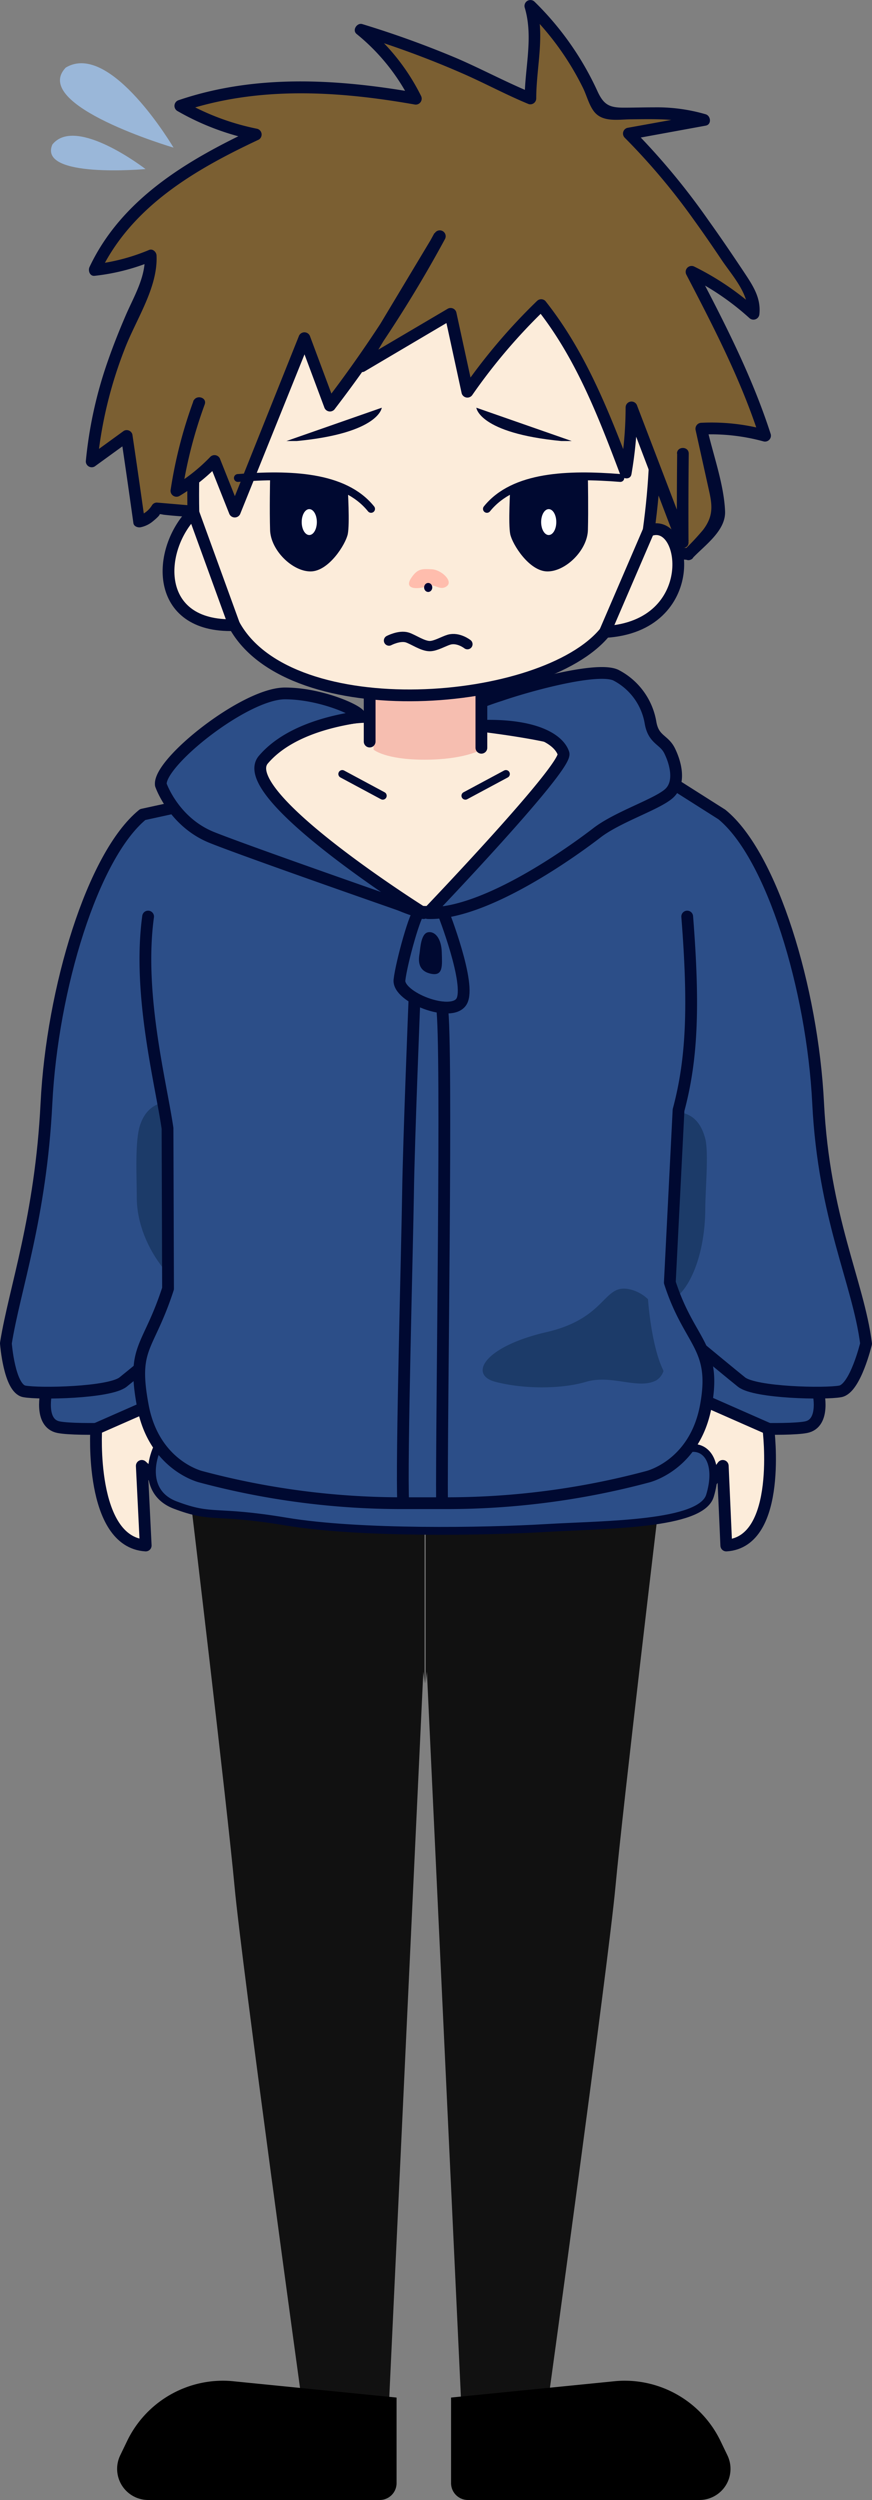 <svg xmlns="http://www.w3.org/2000/svg" viewBox="0 0 222.26 636.73"><rect x="0" y="0" width="222.26" height="636.73" fill="#808080" stroke="none"/><defs><style>.cls-1{fill:#111}.cls-2,.cls-4{fill:#2c4e88}.cls-2,.cls-3,.cls-4,.cls-7,.cls-8{stroke:#000931;stroke-linecap:round;stroke-linejoin:round}.cls-2,.cls-3,.cls-8{stroke-width:3px}.cls-3{fill:#fcecda}.cls-4,.cls-7{stroke-width:2px}.cls-5{fill:#1c3b69}.cls-7,.cls-8{fill:none}.cls-9{fill:#000931}.cls-10{fill:#7b5f32}.cls-12{fill:#fff}.cls-16{fill:#9ab7d9}</style></defs><g id="レイヤー_2" data-name="レイヤー 2"><g id="_男_表情パターン" data-name="【男】表情パターン"><g id="体調悪い時"><g id="体"><g id="下半身"><path class="cls-1" d="M48.66 382.69s9.18 76.8 11.14 97.95C61.65 500.59 77 612.05 77 612.05h22.15l8.75-186.3.32 3v-50.06zM168 382.69s-9.17 76.8-11.14 97.95c-1.85 19.95-17.22 131.41-17.22 131.41h-22.09l-8.74-186.3-.33 3v-50.06z"/><path d="M37.78 636.73h59a4.3 4.3 0 004.3-4.3v-21.79l-41.8-4.17q-1.22-.12-2.43-.12a27.14 27.14 0 00-24.46 15.38l-1.75 3.63a7.93 7.93 0 007.14 11.37zM178.27 636.73h-59a4.3 4.3 0 01-4.3-4.3v-21.79l41.8-4.17q1.22-.12 2.43-.12a27.14 27.14 0 0124.46 15.38l1.75 3.63a7.93 7.93 0 01-7.14 11.37z"/></g><g id="上半身"><path class="cls-2" d="M11.85 354.37s-2 8.15 3.1 9.13 23.5 0 23.5 0L49 347.68 35.15 345z"/><path class="cls-3" d="M24.53 363.89s-1.81 28.83 12.61 29.74l-1-20.28 8.86 8.16 5.92-29.23z"/><path class="cls-4" d="M165.36 192.88a50.48 50.48 0 015.24 3.52c1.55 1.35 9.36 19.12 8.15 30.56s3.07 132.16 3.07 132.16 1.72 18.58-12.7 20.53-105.62-7.21-105.62-7.21-30.3-20.69-31.76-42 4.15-89.63 4.15-89.63l14.84-40.41 24.82-7.54z"/><path class="cls-2" d="M67.12 237.41l-4.17 25v63.52S34.84 349.26 31.37 352 10 355.1 6.18 354.37 1.5 342.12 1.5 342.12C3.72 328.2 10.38 310.2 11.84 281s11.78-63.14 24.53-73.54l17.72-3.86 10.51 12.77M208.53 354.37s2 8.15-3.1 9.13-23.49 0-23.49 0l-10.58-15.82 13.87-2.68z"/><path class="cls-3" d="M195.85 363.89s3.69 28.83-10.73 29.74l-.9-20.28-7.9 10.77-6.84-31.84z"/><path class="cls-2" d="M153.27 237.41l4.16 25v63.52S185.54 349.26 189 352s21.36 3.1 25.19 2.37 6.56-12.16 6.56-12.16c-2-15.63-10.76-32-12.22-61.22s-11.77-63.14-24.53-73.54l-17.7-11.22-13.52 6.44"/><path class="cls-4" d="M43.36 364.17C39 367.64 35 379.69 44.7 383.34s9.67 1.09 28.29 4.2 50.75 2.55 66.08 1.64 39.61-.73 41.89-8.22-.24-12.32-4.47-12.18-59.87-4.61-59.87-4.61l-65.9-1.28z"/><path class="cls-5" d="M58.17 304.91c0 13.55 1.18 25.73-5.25 25.73s-18.06-12.18-18.06-25.73c0-5.43-.53-14.44.89-18.5 2.12-6.08 6.91-6 10.77-6 6.48-.03 11.65 10.96 11.65 24.5zM179.77 307.58c0 13.55-5.22 24.53-11.65 24.53s-11.66-11-11.66-24.53 5.22-24.53 11.66-24.53c4.41 0 9.67-.61 11.65 7 .9 3.49 0 13.28 0 17.53z"/><path class="cls-3" d="M55.77 194.1s24-11.65 38.45-11.54 47.59 4.12 51.24 6.92-26.81 45.44-38.46 42.74-48.38-26.44-48.38-26.44z"/><path class="cls-2" d="M175.16 233.44c1.82 23.13 1.22 36.48-2.21 49.29l-2.22 43.9c5 15.56 12 16.19 9.18 31.45S165 376.14 165 376.14a198.4 198.4 0 01-52 6.71h-9.73a198.52 198.52 0 01-52-6.71s-12-2.78-14.86-18.06 1.38-14.32 6.42-29.88l-.13-40.82c-1.73-11.81-7.64-34.26-4.95-53.94M109.07 232.56s35.66-37.24 34.56-40.65-6.81-7.3-20.2-7.06l-4.81-4.38a81.18 81.18 0 018.86-3.38c7.26-2.51 24.79-7.33 29.48-5.14a16.74 16.74 0 018.82 11.93c.73 4.62 3.41 4.38 4.87 7.3s2.92 8 0 10.8-13.14 6-18.5 10.13-28.23 20.89-43.08 20.45zM54.07 213.33c9.82 3.92 53.88 19.23 53.88 19.23s-48.3-30.28-40.83-39.07 22-10.44 24.28-10.93-8.56-5.95-18.78-5.95S40.25 194.3 41 199.9c0 0 3.24 9.51 13.07 13.43z"/><path d="M122.7 176.61v14.33s-4.4 2.55-14.47 2.55-13-2.55-13-2.55v-14.33h27.47" fill="#f6beb0"/><path class="cls-7" d="M87.24 197.13l10.32 5.54M128.95 197.13l-10.33 5.54"/><path class="cls-8" d="M107 232.22l5.94.12s7.26 18.47 4.7 22.73-16.31-1.1-15.82-5.48 4.18-17.71 5.18-17.37z"/><path class="cls-9" d="M109.07 237.45c1.83-.37 3.44 1.65 3.53 5.07s.46 6.3-3 5.43-2.83-4-2.65-5.19.33-4.94 2.12-5.31z"/><path class="cls-8" d="M105.65 254.24S104.2 290 104 303.87s-1.74 68.71-1.23 78.89M112.66 382.76c-.18-20.24 1.42-117.67 0-126.19M94.22 176.24v12.63M122.7 190.45v-13.84"/><path class="cls-5" d="M169.12 349.18a4.4 4.4 0 01-1.85 2.39c-4.62 2.44-11.32-1.57-17.89.37s-16.19 1.82-23.12 0-2.8-9 13-12.65 14.34-12.7 21.54-10.84a9.85 9.85 0 014.36 2.45c.62 7.67 2 13.7 3.4 17z"/></g></g><g id="顔"><path class="cls-10" d="M175.42 141.15l6-6.42a7 7 0 001.76-2.57 6.92 6.92 0 00-.16-3.52l-4.31-19.46A46.87 46.87 0 01195 111c-4.59-14.59-11.72-28.24-18.81-41.79A63 63 0 01192.06 80c.7-3-1.11-6-2.84-8.58C180.44 58.25 171.58 45 160.29 34l19.2-3.47c-7.62-2.63-15.94-1.37-24-1.68a4.23 4.23 0 01-2.06-.45 4.4 4.4 0 01-1.43-2.22 73.34 73.34 0 00-16.77-24.7c2.47 6.93-.15 16.26 0 23.62l-3.46-1.42A232.34 232.34 0 0092 7.59a49.83 49.83 0 0114 17.53c-19.94-3.59-41-4.91-60.08 1.83a59.61 59.61 0 0019.28 7.27c-8.29 3.88-16.48 8.1-23.74 13.67s-13.6 12.55-17.34 20.9a46.3 46.3 0 0014.29-3.7c.47 3.86-1.27 7.6-2.89 11.14-6 13.12-11 26.94-12.15 41.33l8.93-6.49q1.64 10.91 3.15 21.81c1.39.07 3.91-2.16 4.56-3.39z"/><path class="cls-9" d="M176.48 142.21c3.08-3.29 8.54-7 8.33-12-.29-7-3.13-14.61-4.64-21.43l-1.45 1.9a50.63 50.63 0 0115.88 1.74 1.51 1.51 0 001.85-1.84c-4.75-14.73-11.81-28.47-19-42.15l-2.06 2A67.09 67.09 0 01191 81a1.52 1.52 0 002.56-1c.43-4.25-1.74-7.38-4-10.8-2.92-4.38-5.88-8.75-8.93-13A177.79 177.79 0 00161.35 33l-.66 2.51L179.88 32c1.54-.28 1.32-2.49 0-2.89a44.19 44.19 0 00-13.09-1.77c-2.61 0-5.22.08-7.83.08-3.67 0-5.12-.75-6.72-4.28a76.27 76.27 0 00-16-22.71 1.51 1.51 0 00-2.51 1.46c2.29 7.56 0 15.51 0 23.22l1.9-1.45c-6.5-2.66-12.69-6-19.16-8.8a247.64 247.64 0 00-24.12-8.72C91 5.72 89.7 7.68 90.89 8.65a52.08 52.08 0 0113.83 17.22l1.69-2.2c-20.23-3.57-41.14-4.86-60.87 1.84a1.52 1.52 0 00-.36 2.74 65.38 65.38 0 0019.63 7.42l-.36-2.74C47.73 40.8 31 50.67 22.82 68c-.43.9.06 2.4 1.3 2.25a53.72 53.72 0 0014.69-3.75l-1.9-1.45c.25 5.55-2.76 10.39-4.89 15.33-1.6 3.72-3.1 7.48-4.44 11.31a107.83 107.83 0 00-5.71 25.83 1.51 1.51 0 002.26 1.29l8.93-6.48-2.2-.9q1.62 10.91 3.14 21.81c.12.85 1.14 1.18 1.84 1.05a7.18 7.18 0 003.23-1.6c.46-.37 2.73-2.28 1-1.74a5 5 0 011.54.13c2.71.33 5.46.47 8.18.71l31.69 2.73 75.71 6.52 18.25 1.57c1.93.16 1.91-2.84 0-3L56.87 129.44 40 128a1.47 1.47 0 00-1.29.74 6.18 6.18 0 01-3.67 2.71l1.84 1q-1.52-10.9-3.14-21.8a1.5 1.5 0 00-2.2-.9l-8.93 6.48 2.25 1.3A108 108 0 0131.7 89.1c2.83-7.53 8.57-15.73 8.2-24 0-.86-.94-1.84-1.9-1.44a50.58 50.58 0 01-13.89 3.64l1.29 2.26c8-16.93 24.27-26.36 40.56-34a1.52 1.52 0 00-.36-2.75 62.59 62.59 0 01-18.92-7.11l-.36 2.74c19.24-6.53 39.57-5.31 59.28-1.84a1.52 1.52 0 001.7-2.2A53.94 53.94 0 0093 6.53L91.55 9a238.09 238.09 0 0126.78 9.9c5.54 2.45 10.85 5.32 16.45 7.62a1.51 1.51 0 001.9-1.45c0-8 2.32-16.15-.05-24l-2.51 1.46a71.86 71.86 0 0114.46 19.83c.95 1.91 1.55 4.45 2.89 6.12 2.18 2.71 6.13 1.94 9.23 1.91 6.3-.06 12.3-.27 18.39 1.61v-2.9l-19.2 3.47a1.5 1.5 0 00-.66 2.5A167.53 167.53 0 01177 56.2c2.4 3.32 4.72 6.7 7 10.1 2.65 3.92 7.05 8.65 6.55 13.65l2.56-1.06a70.09 70.09 0 00-16.17-11 1.51 1.51 0 00-2 2.06c7 13.44 14 26.94 18.65 41.43l1.85-1.85a53 53 0 00-16.68-1.85 1.53 1.53 0 00-1.45 1.9l3.45 15.56c.85 3.85 1 6.43-1.55 9.81a66.64 66.64 0 01-4.81 5.14c-1.4 1.4.76 3.53 2.08 2.12z"/><path class="cls-3" d="M108.29 49.33s-61-15.33-59 81.18c-9.46 9.46-10.11 29.35 10.43 28.7 14.35 26.08 78.86 21 94.51 1.74 24.75-1.42 20.91-30 11.09-25.75 13.53-98.72-57.03-85.87-57.03-85.87z"/><path stroke-miterlimit="10" fill="none" stroke-width="3" stroke="#000931" d="M59.7 159.21l-10.43-28.7"/><path class="cls-10" d="M45.31 125a41.1 41.1 0 009.72-7.7l5.18 13L78 86.12l6.42 17.21c14.73-13.92 30.94-59 39.06-74.14 0 0-132.11 52.07-72.42 73.42z"/><path class="cls-10" d="M123.5 29.19c41.34 9.52 50.95 86.33 50.95 86.33q-.13 11.28-.06 22.56l-13.09-34.33a89.39 89.39 0 01-1.45 16.65c-5.65-15-11.45-30.26-21.54-42.69a138 138 0 00-18.78 22.09l-4.32-19.86-22.68 13.39"/><path class="cls-9" d="M172.6 115.52q-.12 11.28-.06 22.56l3-.4-13.14-34.33a1.5 1.5 0 00-2.94.4 96.3 96.3 0 01-1.41 16.25H161c-5.8-15.25-11.76-30.46-22-43.35a1.51 1.51 0 00-2.12 0 149 149 0 00-19 22.39l2.75.36-4.32-19.86a1.51 1.51 0 00-2.2-.9L91.43 92l2 2.06 19.88-33.16-2.59-1.52a324.23 324.23 0 01-28 43.16l2.74.36-6.42-17.2a1.52 1.52 0 00-2.9 0L58.41 130h2.9l-5.18-13a1.52 1.52 0 00-2.51-.66 44.47 44.47 0 01-9.42 7.47l2.21 1.69a115.12 115.12 0 015.77-22.5c.66-1.81-2.24-2.6-2.9-.79a116.38 116.38 0 00-5.77 22.43 1.52 1.52 0 002.21 1.69 47.81 47.81 0 0010-7.94l-2.5-.66 5.17 13a1.52 1.52 0 002.9 0l17.83-44.21h-2.9l6.43 17.21a1.52 1.52 0 002.74.36 324.52 324.52 0 0028-43.16 1.5 1.5 0 00-2.59-1.52L90.89 92.57a1.51 1.51 0 002 2.05l22.68-13.39-2.2-.89q2.16 9.93 4.31 19.86a1.52 1.52 0 002.74.35A145.49 145.49 0 01139 78.77h-2.1c9.87 12.45 15.6 27.3 21.15 42 .47 1.23 2.62 1.6 2.9 0a102.62 102.62 0 001.51-17l-3 .4 13.08 34.33c.58 1.5 3 1.4 2.95-.4q-.06-11.28.06-22.56c0-1.93-3-1.93-3 0z"/><path class="cls-9" d="M130.05 124.46s-.53 9 0 11.58 4.85 9.5 9.5 9.5 10.16-5.39 10.3-10.54 0-12.89 0-12.89-16.36.13-19.8 2.35z"/><ellipse class="cls-12" cx="139.86" cy="132.97" rx="1.93" ry="3.3"/><path class="cls-9" d="M145.73 112.33l-24.32-8.49s.61 6.47 21.67 8.49"/><path class="cls-7" d="M124.11 129.61c6.87-8.54 20.84-8.91 34-7.87"/><path class="cls-9" d="M88.64 124.46s.54 9 0 11.58-4.85 9.5-9.49 9.5S69 140.15 68.84 135s0-12.89 0-12.89 16.37.13 19.8 2.35z"/><ellipse class="cls-12" cx="78.83" cy="132.97" rx="1.93" ry="3.3"/><path class="cls-9" d="M73 112.33l24.31-8.49s-.6 6.47-21.67 8.49"/><path class="cls-7" d="M94.58 129.61c-6.87-8.54-20.84-8.91-33.95-7.87"/><g id="グループ_370" data-name="グループ 370"><path id="パス_1151" data-name="パス 1151" d="M109.47 149.17c-3.76 1.23-6.38.68-4.71-1.88s2.87-2.41 5.29-2.3 5.52 3 3.85 4.29-3.04-.57-4.43-.11z" fill="#ffbdad"/></g><g id="グループ_371" data-name="グループ 371"><ellipse id="楕円形_27" data-name="楕円形 27" cx="109.14" cy="149.62" rx="1.04" ry="1.15" fill="#000333"/></g><path class="cls-3" d="M154.21 160.95l11.09-25.75"/><path d="M119.14 164.07s-2.31-1.83-4.69-1.15c-1.36.4-3.41 1.64-4.91 1.64-1.81 0-4.16-1.68-5.7-2.19-2-.64-4.69.78-4.69.78" stroke-width="2.62" fill="none" stroke-linecap="round" stroke-linejoin="round" stroke="#000931"/></g><path class="cls-16" d="M44.23 37.6S28.16 10.33 16.75 17.22C7.61 26.85 44.23 37.6 44.23 37.6zM37.09 43.06S19.3 29.3 13.34 36.82c-3.73 8.73 23.75 6.24 23.75 6.24z"/></g></g></g></svg>